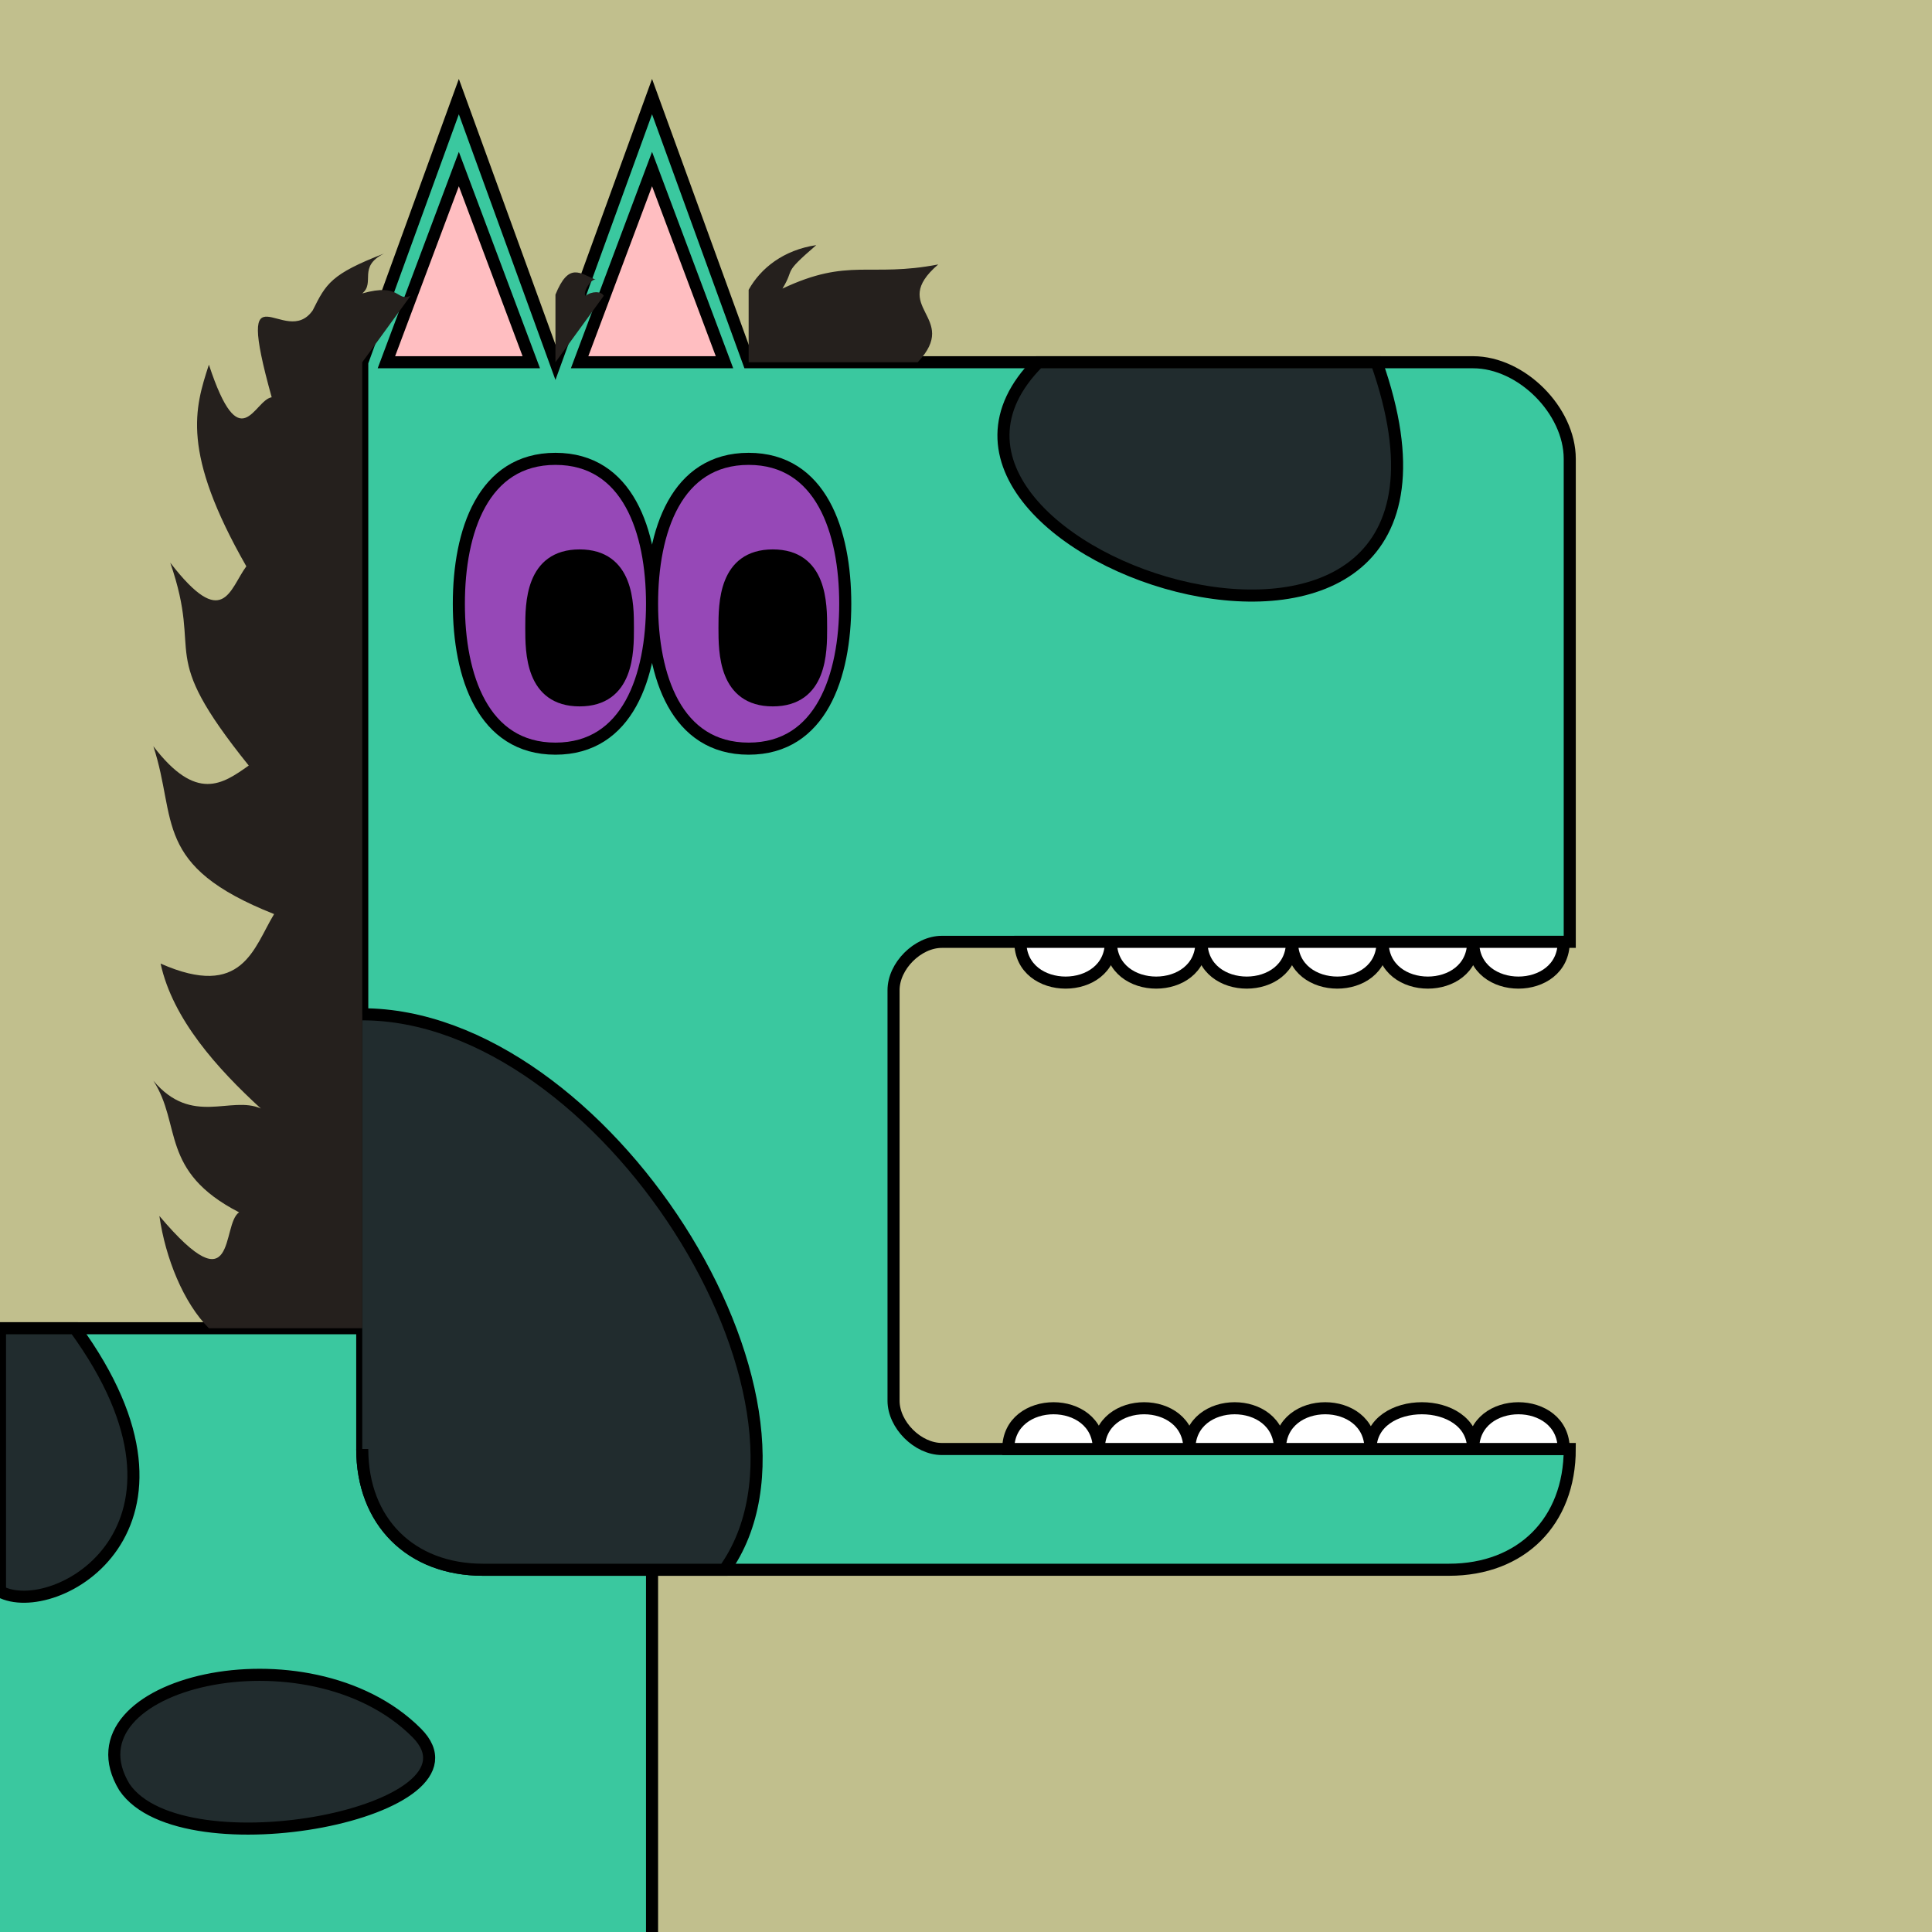 <?xml version="1.0" encoding="UTF-8" standalone="no"?>
        <!-- 
        Hawsie number #000.
        Made on 28-02-2022 at 2022-02-28 14:52:27.876195-->
    <svg height="1600" width="1600">
    <rect width="100%" height="100%" fill="#808080" stroke="none"/>
    <!-- Background -->
        <path d="M 0 0 L 1600 0 L 1600 1600 L 0 1600 Z"
        fill="rgb(193,191,141)" stroke="Black" stroke-width="0px"/>
        <!-- Face -->
        <path d="M 300 300 L 380 80 L 460 300 L 540 80 L 620 300 L 1220 300 C 1260 300 1300 340 1300 380 L 1300 780 L 780 780 C 760 780 740 800 740 820 L 740 1160 C 740 1180 760 1200 780 1200 L 1300 1200 C 1300 1260 1260 1300 1200 1300 L 400 1300 C 340 1300 300 1260 300 1200 Z" 
        fill="rgb(58,200,159)" stroke="black" stroke-width="10" />
        <!-- Body -->
        <path d="M 300 1100 L -20 1100 L -20 1620 L 540 1620 L 540 1300 L 400 1300 C 340 1300 300 1260 300 1200 Z" 
        fill="rgb(58,200,159)" stroke="black" stroke-width="10" /><!-- Teeth -->
        <path d="M 1295 780 C 1295 825 1220 825 1220 780 C 1220 825 1145 825 1145 780 C 1145 825 1070 825 1070 780 C 1070 825 995 825 995 780 C 995 825 920 825 920 780 C 920 825 845 825 845 780 Z M 1295 1200 C 1295 1155 1220 1155 1220 1200 C 1220 1155 1135 1155 1135 1200 C 1135 1155 1060 1155 1060 1200 C 1060 1155 985 1155 985 1200 C 985 1155 910 1155 910 1200 C 910 1155 835 1155 835 1200 Z"
        fill="white" stroke="black" stroke-width="10"/><!-- Ears -->
        <path d="M 320 300 L 380 140 L 440 300 Z M 480 300 L 540 140 L 600 300 Z"
        fill="#ffbec1" stroke="black" stroke-width="10" />
            <!-- Spots -->
        <path d="M 300 840 C 500 840 700 1160 600 1300 L 400 1300 C 340 1300 300 1260 300 1200 M 860 300 C 700 460 1260 640 1140 300 Z"
        fill="rgb(33.75,44.5,46.75)" stroke="black" stroke-width="10" />
        <!-- Spots -->
        <path d="M 62 1100 C 183 1266 45 1342 0 1318 L 0 1100 Z M 103 1480 C 51 1394 255 1345 345 1435 C 410 1500 151 1551 103 1480 Z" 
        fill="rgb(33.75,44.5,46.75)" stroke="black" stroke-width="10" />
        <!-- Eyes -->
        <!-- Outer -->
        <path d="M 540 500 C 540 440 560 380 620 380 C 680 380 700 440 700 500 C 700 560 680 620 620 620 C 560 620 540 560 540 500 C 540 440 520 380 460 380 C 400 380 380 440 380 500 C 380 560 400 620 460 620 C 520 620 540 560 540 500 Z"
            fill="rgb(150,72,183)" stroke="black" stroke-width="10"/>
        <!-- Pupils -->
        <path d="M 440 520 C 440 500 440 460 480 460 C 520 460 520 500 520 520 C 520 540 520 580 480 580 C 440 580 440 540 440 520 Z"
            fill="black" stroke="black" stroke-width="10"/>
        <path d="M 600 520 C 600 500 600 460 640 460 C 680 460 680 500 680 520 C 680 540 680 580 640 580 C 600 580 600 540 600 520 Z"
            fill="black" stroke="black" stroke-width="10"/><!-- Mane -->
        <path d="M 500 245 C 498 241 490 241 485 245 C 482 243 490 229 494 232 C 480 226 471 217 460 244 L 460 300 Z 
        M 340 245 C 328 250 332 234 300 243 C 311 234 296 221 318 210 C 274 227 270 235 259 257 C 236 290 193 214 225 329 C 210.333 331.333 199 381 173 302 C 161.333 338 149.667 374 204 469 C 190 488 185 523 141 466 C 169 547 128 537 206 634 C 184.333 649.333 162.667 664.667 127 618 C 147 679 126 717 227 757 C 210 785 201 828 133 798 C 143 844 180 885 216 918 C 191 907 159 933 127 895 C 150.667 931.333 132 970 198 1004 C 183 1014 197 1084 132 1007 C 137 1042 152 1079 173 1100 L 300 1100 L 300 300 Z 
        M 760 300 C 796 262 735 255 777 219 C 720 230 703 213 648 239 C 659 221 647 228 676 203 C 649 207 630 222 620 240 L 620 300 Z"
        fill="rgb(37.75,32.0,29.75)" stroke="Black" stroke-width="Black" />
</svg>